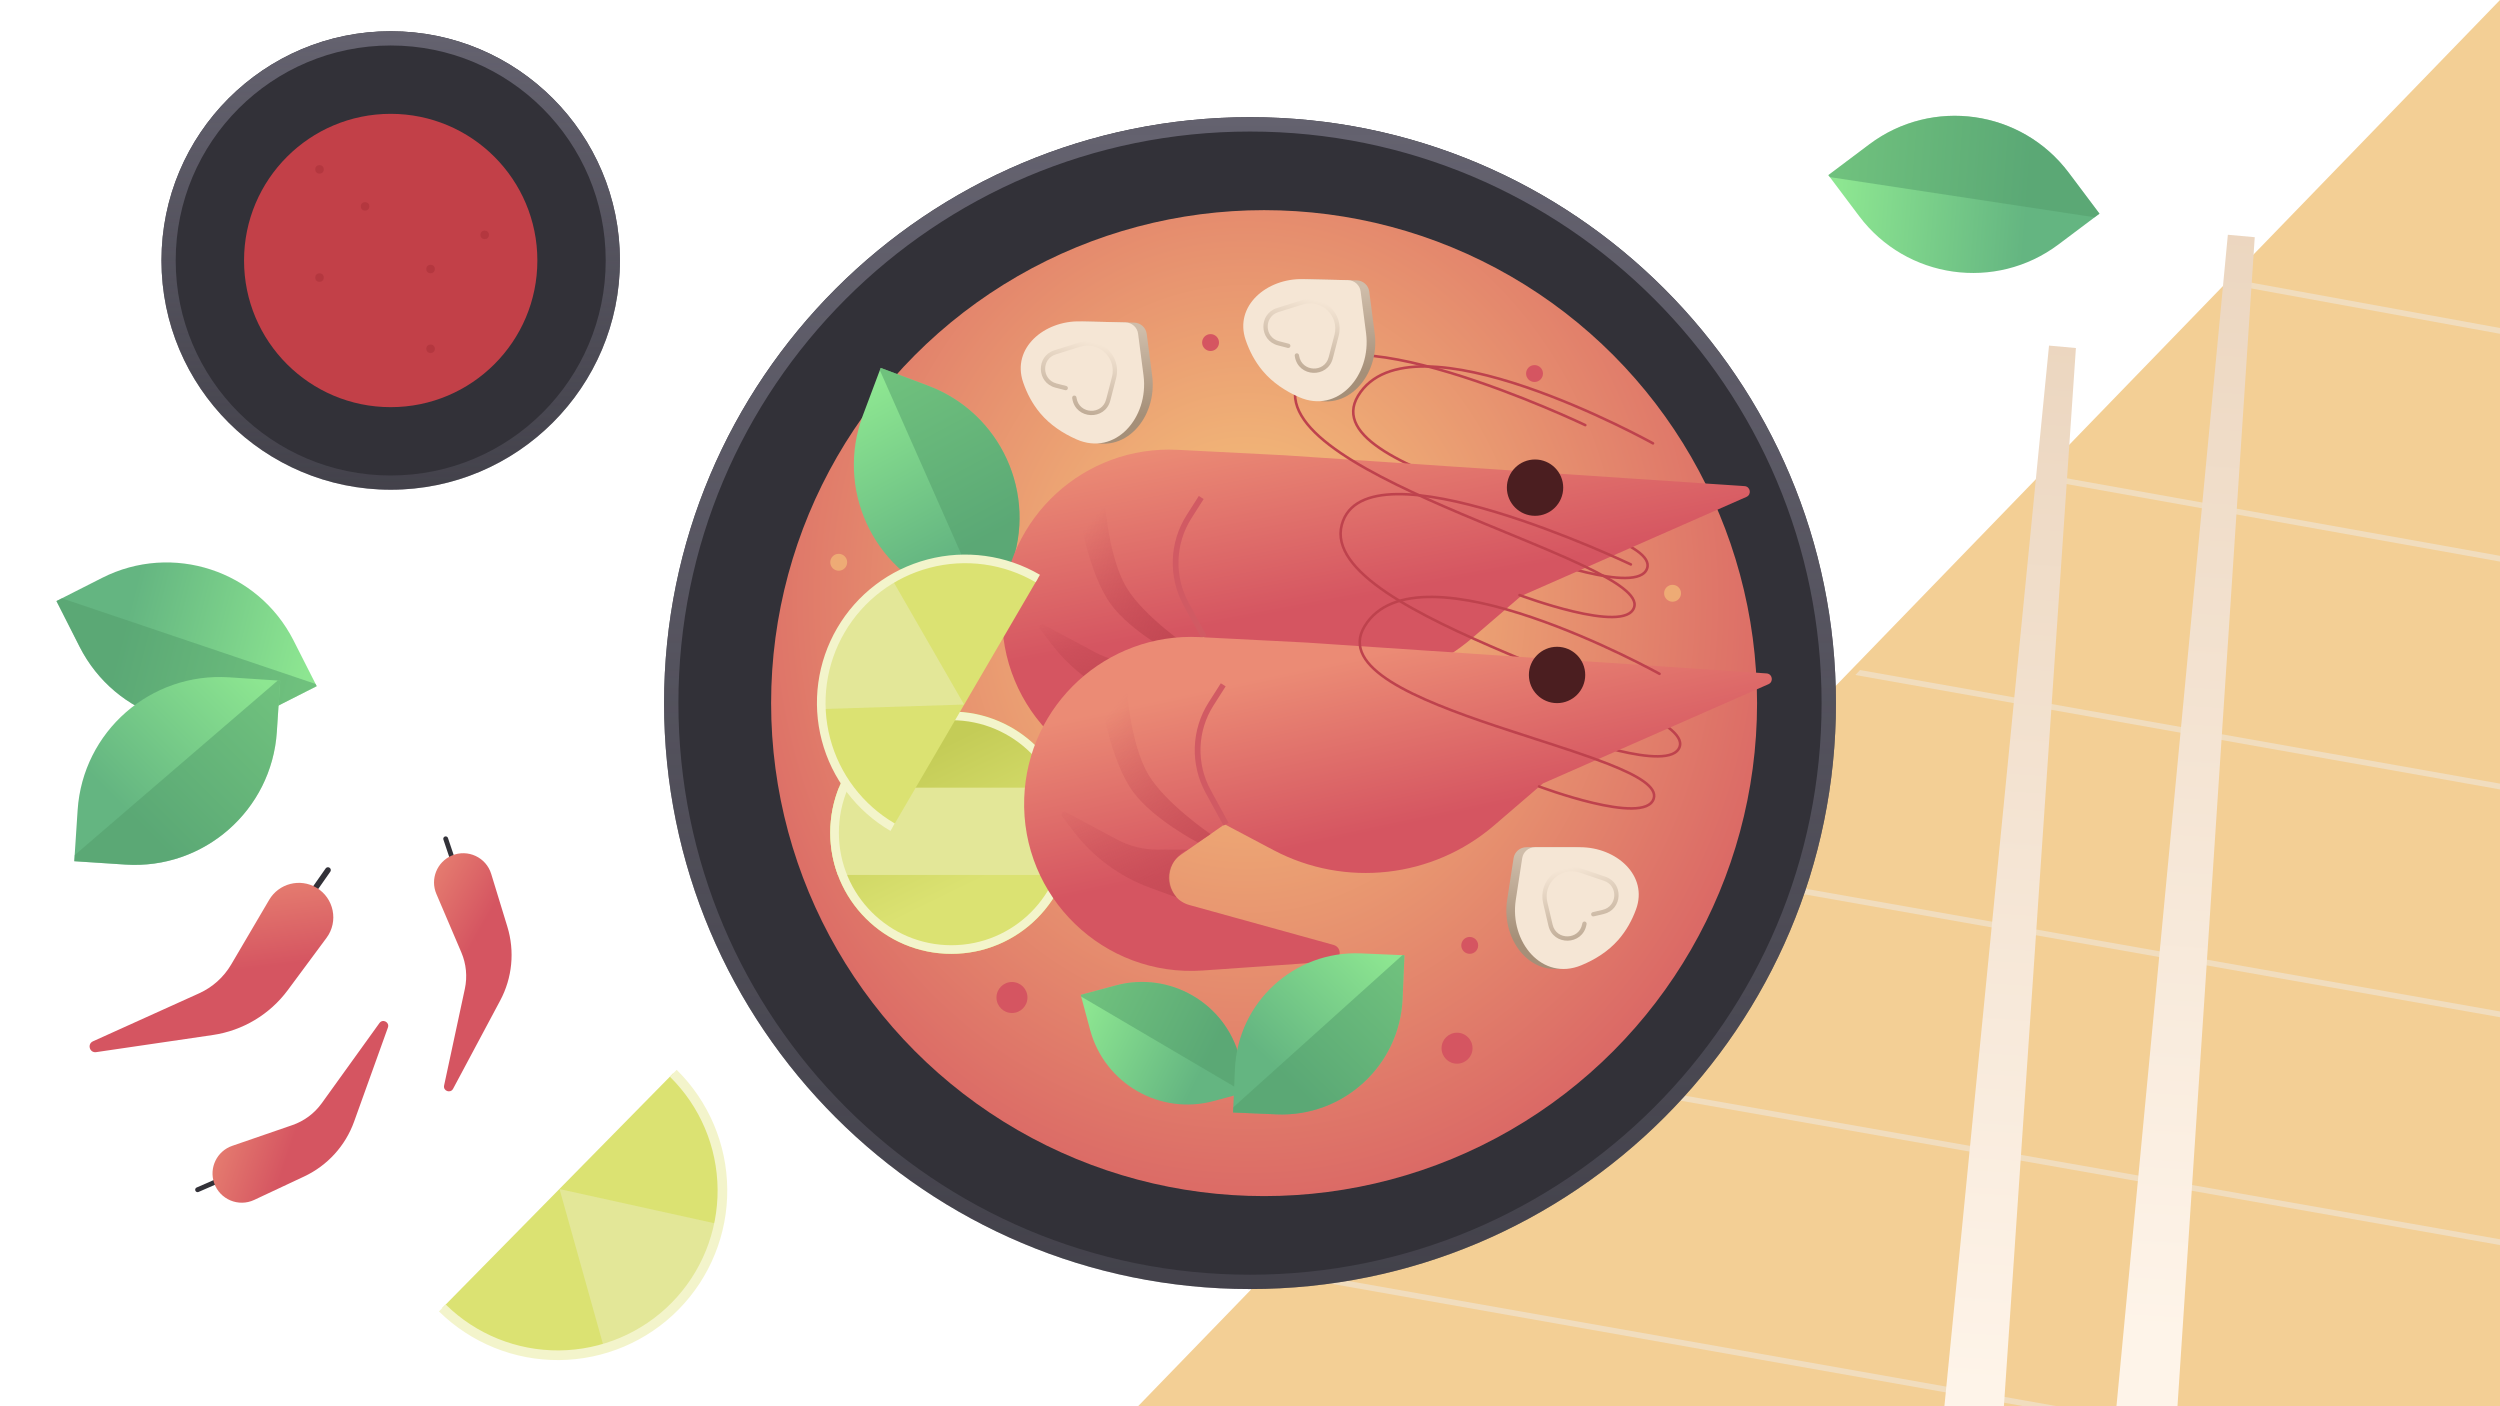 <svg width="1920" height="1080" viewBox="0 0 1920 1080" fill="none" xmlns="http://www.w3.org/2000/svg">
<g clip-path="url(#clip0_51:2)">
<path d="M874 1080L1920 -0L1920.42 511.422L1920 1080L874 1080Z" fill="#F3CF95"/>
<path fill-rule="evenodd" clip-rule="evenodd" d="M1634.38 1089.6L1608.7 1089.58L991.793 980.516C990.603 980.308 989.806 979.176 990.013 977.986C990.022 977.933 990.033 977.881 990.046 977.829L991.521 976.271C991.841 976.172 992.19 976.145 992.543 976.206L1634.38 1089.6ZM1920.42 951.842V956.282L1140.51 818.866L1144.12 815.054L1920.42 951.842ZM1920.42 776.877V781.317L1282.71 668.638L1286.31 664.826L1920.42 776.877ZM1920.42 601.912V606.352L1424.9 518.41L1428.51 514.598L1920.42 601.912ZM1920.42 426.947V431.387L1567.1 368.182L1570.71 364.37L1920.42 426.947ZM1920.42 251.982V256.422L1709.29 217.954L1712.9 214.142L1920.42 251.982Z" fill="#F1DDBE"/>
<path d="M1573.65 265.417L1594.3 267.285L1538.91 1081.24L1493.13 1081.69L1573.65 265.417Z" fill="url(#paint0_linear_51:2)"/>
<path d="M1710.99 180.3L1731.64 182.168L1672.19 1081.69L1625.28 1081.69L1710.99 180.3Z" fill="url(#paint1_linear_51:2)"/>
<path d="M1410 540C1410 788.528 1208.53 990 960 990C711.471 990 510 788.528 510 540C510 291.472 711.471 90 960 90C1208.53 90 1410 291.472 1410 540Z" fill="#323138"/>
<path fill-rule="evenodd" clip-rule="evenodd" d="M960 978.979C1202.44 978.979 1398.98 782.441 1398.98 540C1398.98 297.559 1202.44 101.021 960 101.021C717.558 101.021 521.021 297.559 521.021 540C521.021 782.441 717.558 978.979 960 978.979ZM960 990C1208.53 990 1410 788.528 1410 540C1410 291.472 1208.53 90 960 90C711.471 90 510 291.472 510 540C510 788.528 711.471 990 960 990Z" fill="url(#paint2_linear_51:2)"/>
<circle cx="970.817" cy="540" r="378.606" fill="url(#paint3_radial_51:2)"/>
<circle r="11.899" transform="matrix(1 0 0 -1 777.188 766.082)" fill="#D55561"/>
<circle r="11.899" transform="matrix(1 0 0 -1 1119.01 805.024)" fill="#D55561"/>
<circle r="6.49" transform="matrix(1 0 0 -1 1128.75 726.058)" fill="#D55561"/>
<circle r="6.49" transform="matrix(1 0 0 -1 1178.51 286.875)" fill="#D55561"/>
<circle r="6.49" transform="matrix(1 0 0 -1 1284.52 455.625)" fill="#EEAB75"/>
<circle r="6.49" transform="matrix(1 0 0 -1 644.134 431.827)" fill="#EEAB75"/>
<circle r="6.49" transform="matrix(1 0 0 -1 929.711 263.077)" fill="#D55561"/>
<path d="M676.375 282.548L712.833 296.237C768.763 317.237 797.079 379.6 776.079 435.53L762.39 471.988L725.933 458.299C670.003 437.299 641.687 374.935 662.687 319.005L676.375 282.548Z" fill="url(#paint4_linear_51:2)"/>
<path opacity="0.5" fill-rule="evenodd" clip-rule="evenodd" d="M758.053 470.359L675.713 284.311L676.375 282.548L712.832 296.237C768.762 317.237 797.078 379.6 776.078 435.53L762.39 471.987L758.053 470.359Z" fill="#529D6A"/>
<path d="M829.978 764.058L856.893 756.806C898.184 745.681 940.676 770.135 951.801 811.426L959.053 838.342L932.138 845.593C890.846 856.719 848.355 832.264 837.229 790.973L829.978 764.058Z" fill="url(#paint5_linear_51:2)"/>
<path opacity="0.5" fill-rule="evenodd" clip-rule="evenodd" d="M955.852 839.204L830.329 765.36L829.978 764.058L856.893 756.806C898.184 745.681 940.676 770.135 951.801 811.426L959.053 838.341L955.852 839.204Z" fill="#529D6A"/>
<circle cx="730.673" cy="639.519" r="93.029" fill="url(#paint6_linear_51:2)"/>
<path fill-rule="evenodd" clip-rule="evenodd" d="M817.886 671.971C821.647 661.867 823.703 650.933 823.703 639.519C823.703 627.285 821.341 615.603 817.049 604.904H644.298C640.006 615.603 637.645 627.285 637.645 639.519C637.645 650.933 639.701 661.867 643.462 671.971H817.886Z" fill="#E3E798"/>
<path fill-rule="evenodd" clip-rule="evenodd" d="M730.673 725.935C778.4 725.935 817.089 687.245 817.089 639.519C817.089 591.793 778.4 553.103 730.673 553.103C682.947 553.103 644.257 591.793 644.257 639.519C644.257 687.245 682.947 725.935 730.673 725.935ZM730.673 732.548C782.052 732.548 823.702 690.898 823.702 639.519C823.702 588.141 782.052 546.49 730.673 546.49C679.295 546.49 637.645 588.141 637.645 639.519C637.645 690.898 679.295 732.548 730.673 732.548Z" fill="#F3F4CB"/>
<path fill-rule="evenodd" clip-rule="evenodd" d="M1095.46 282.437C1072.47 282.158 1053.71 288.219 1043.86 304.517C1039.23 312.174 1039.29 319.275 1042.87 326.022C1046.49 332.854 1053.76 339.389 1063.68 345.66C1083.5 358.193 1113.46 369.377 1144.37 379.728C1154.31 383.056 1164.35 386.297 1174.16 389.469C1194.82 396.143 1214.52 402.505 1230.31 408.703C1241.95 413.273 1251.56 417.787 1257.89 422.319C1261.06 424.584 1263.48 426.902 1264.91 429.295C1266.36 431.721 1266.8 434.251 1265.95 436.816C1264.96 439.793 1262.66 441.795 1259.59 443.047C1256.54 444.29 1252.66 444.827 1248.31 444.875C1239.61 444.97 1228.73 443.103 1218.14 440.598C1207.54 438.089 1197.17 434.924 1189.45 432.387C1185.59 431.119 1182.39 430.007 1180.16 429.211C1179.04 428.814 1178.16 428.495 1177.57 428.276C1177.27 428.166 1177.04 428.081 1176.88 428.024L1176.71 427.958L1176.65 427.936C1176.65 427.936 1176.65 427.936 1177 427C1177.35 426.064 1177.35 426.064 1177.35 426.064L1177.36 426.065L1177.41 426.085L1177.58 426.149C1177.73 426.206 1177.96 426.29 1178.26 426.398C1178.85 426.616 1179.72 426.932 1180.83 427.327C1183.05 428.118 1186.23 429.225 1190.08 430.487C1197.77 433.014 1208.08 436.161 1218.61 438.652C1229.15 441.146 1239.83 442.967 1248.29 442.875C1252.52 442.829 1256.11 442.303 1258.83 441.195C1261.53 440.095 1263.29 438.457 1264.05 436.184C1264.69 434.272 1264.4 432.346 1263.19 430.322C1261.96 428.265 1259.79 426.137 1256.73 423.946C1250.61 419.566 1241.19 415.125 1229.58 410.564C1213.85 404.39 1194.25 398.06 1173.63 391.398C1163.8 388.222 1153.73 384.971 1143.74 381.624C1112.85 371.28 1082.67 360.03 1062.61 347.351C1052.59 341.016 1044.97 334.252 1041.1 326.958C1037.19 319.58 1037.16 311.731 1042.14 303.483C1052.54 286.281 1072.22 280.155 1095.49 280.438C1118.78 280.721 1145.94 287.416 1171.76 296.178C1197.59 304.945 1222.15 315.807 1240.24 324.473C1249.28 328.807 1256.72 332.594 1261.89 335.297C1264.48 336.649 1266.5 337.731 1267.88 338.474C1268.56 338.846 1269.09 339.134 1269.45 339.328C1269.62 339.426 1269.76 339.5 1269.85 339.55L1269.95 339.607L1269.98 339.625C1269.99 339.626 1269.99 339.626 1269.5 340.5C1269.01 341.374 1269.01 341.373 1269.01 341.373L1268.98 341.356L1268.88 341.3C1268.79 341.251 1268.66 341.178 1268.48 341.082C1268.13 340.889 1267.61 340.604 1266.93 340.234C1265.56 339.494 1263.54 338.417 1260.97 337.07C1255.81 334.375 1248.4 330.599 1239.37 326.277C1221.32 317.631 1196.85 306.805 1171.12 298.072C1145.37 289.334 1118.44 282.717 1095.46 282.437ZM1270.37 340.986C1270.11 341.469 1269.5 341.642 1269.01 341.374L1269.5 340.5L1269.99 339.626C1270.47 339.895 1270.64 340.504 1270.37 340.986ZM1176.06 426.647C1176.26 426.131 1176.84 425.87 1177.35 426.064L1177 427L1176.65 427.936C1176.13 427.741 1175.87 427.164 1176.06 426.647Z" fill="#BE424D"/>
<path d="M1339.81 373.34L986.366 349.64L904.411 345.458C832.902 341.81 772.254 397.416 769.699 468.973C766.98 545.096 830.815 606.799 906.802 601.498L1005.95 594.581C1013.23 594.073 1014.26 583.798 1007.23 581.851L896.592 551.223C878.94 546.336 874.967 523.096 889.993 512.624L923.626 489.183L961.073 509.008C1016.13 538.157 1083.43 530.614 1130.66 489.997L1168.1 457.813L1341.27 381.618C1345.41 379.796 1344.33 373.643 1339.81 373.34Z" fill="url(#paint7_linear_51:2)"/>
<path d="M847.905 378.846L828.434 392.909C828.434 392.909 835.849 440.628 853.313 464.303C868.968 485.525 903.073 503.245 903.073 503.245L912.809 496.755C912.809 496.755 878.421 473.364 865.212 451.322C850.255 426.361 847.905 378.846 847.905 378.846Z" fill="url(#paint8_linear_51:2)"/>
<path d="M895.029 508.864L895.501 508.654H871.734C861.061 508.654 850.552 506.022 841.139 500.991L801.484 479.796C799.435 478.701 797.336 481.165 798.742 483.014L807.566 494.611C822.604 514.375 842.996 529.41 866.322 537.933L886.847 545.433C876.615 533.585 880.724 515.222 895.029 508.864Z" fill="url(#paint9_linear_51:2)"/>
<path fill-rule="evenodd" clip-rule="evenodd" d="M911.342 395.588L920.684 380.908L924.403 383.275L915.062 397.955C902.569 417.586 901.731 442.456 912.873 462.884L926.642 488.127L922.772 490.238L909.003 464.995C897.092 443.158 897.988 416.573 911.342 395.588Z" fill="#D15A63"/>
<circle cx="1178.91" cy="374.519" r="21.635" fill="#4B1E20"/>
<path fill-rule="evenodd" clip-rule="evenodd" d="M1010.66 278.964C1003.59 282.593 998.636 288.181 996.466 296.26C994.154 304.865 996.454 313.397 1002.42 321.895C1008.4 330.412 1018.01 338.818 1030.15 347.065C1054.42 363.555 1088.49 379.233 1122.88 393.821C1134.3 398.664 1145.75 403.387 1156.89 407.979C1179.25 417.199 1200.32 425.888 1217.21 433.943C1229.86 439.975 1240.24 445.689 1247.1 451.047C1250.53 453.725 1253.14 456.36 1254.7 458.957C1256.27 461.574 1256.81 464.224 1255.95 466.816C1254.96 469.793 1252.66 471.795 1249.59 473.047C1246.54 474.29 1242.66 474.827 1238.31 474.875C1229.61 474.97 1218.73 473.103 1208.14 470.598C1197.54 468.089 1187.17 464.924 1179.45 462.387C1175.59 461.119 1172.39 460.007 1170.16 459.212C1169.04 458.814 1168.16 458.495 1167.57 458.276C1167.27 458.167 1167.04 458.082 1166.88 458.024L1166.71 457.959L1166.65 457.936C1166.65 457.936 1166.65 457.936 1167 457C1167.35 456.064 1167.35 456.064 1167.35 456.064L1167.36 456.065L1167.41 456.085L1167.58 456.149C1167.68 456.187 1167.81 456.236 1167.98 456.297C1168.06 456.328 1168.16 456.362 1168.26 456.398C1168.85 456.616 1169.72 456.932 1170.83 457.327C1173.05 458.118 1176.23 459.225 1180.08 460.487C1187.77 463.014 1198.08 466.161 1208.61 468.652C1219.15 471.147 1229.83 472.967 1238.29 472.875C1242.52 472.829 1246.11 472.303 1248.83 471.195C1251.53 470.096 1253.29 468.457 1254.05 466.184C1254.68 464.299 1254.35 462.261 1252.98 459.987C1251.61 457.692 1249.21 455.234 1245.87 452.624C1239.19 447.407 1228.97 441.77 1216.35 435.748C1199.5 427.716 1178.52 419.064 1156.2 409.857C1145.05 405.261 1133.57 400.526 1122.1 395.662C1087.72 381.076 1053.47 365.332 1029.03 348.719C1016.81 340.414 1006.96 331.848 1000.78 323.044C994.59 314.221 992.024 305.084 994.534 295.741C996.864 287.069 1002.22 281.048 1009.75 277.185C1017.24 273.34 1026.86 271.642 1037.77 271.5C1059.58 271.217 1086.89 277.16 1113.54 285.167C1140.21 293.181 1166.31 303.289 1185.73 311.39C1195.44 315.441 1203.49 318.992 1209.11 321.53C1211.92 322.799 1214.12 323.816 1215.63 324.515C1216.38 324.864 1216.95 325.135 1217.34 325.318C1217.54 325.41 1217.68 325.479 1217.78 325.526L1217.93 325.597C1217.93 325.597 1217.93 325.598 1217.5 326.5C1217.07 327.402 1217.07 327.402 1217.07 327.401L1216.92 327.333C1216.87 327.306 1216.79 327.272 1216.71 327.23C1216.64 327.2 1216.57 327.165 1216.49 327.127C1216.1 326.945 1215.53 326.676 1214.78 326.328C1213.29 325.632 1211.09 324.619 1208.29 323.353C1202.68 320.821 1194.65 317.278 1184.96 313.235C1165.57 305.149 1139.54 295.069 1112.96 287.083C1086.36 279.09 1059.29 273.221 1037.79 273.5C1027.05 273.64 1017.77 275.316 1010.66 278.964ZM1218.4 326.931C1218.16 327.43 1217.57 327.64 1217.07 327.402L1217.5 326.5L1217.93 325.598C1218.43 325.836 1218.64 326.433 1218.4 326.931ZM1166.06 456.648C1166.26 456.131 1166.84 455.87 1167.35 456.064L1167 457L1166.65 457.936C1166.13 457.741 1165.87 457.164 1166.06 456.648Z" fill="#BE424D"/>
<path fill-rule="evenodd" clip-rule="evenodd" d="M1045.66 385.964C1038.59 389.593 1033.64 395.181 1031.47 403.26C1029.15 411.865 1031.45 420.397 1037.42 428.895C1043.4 437.412 1053.01 445.818 1065.15 454.065C1089.42 470.555 1123.49 486.233 1157.88 500.821C1169.3 505.664 1180.75 510.387 1191.89 514.979C1214.25 524.199 1235.32 532.888 1252.21 540.943C1264.86 546.975 1275.24 552.689 1282.1 558.047C1285.53 560.725 1288.14 563.36 1289.7 565.957C1291.27 568.574 1291.81 571.224 1290.95 573.816C1289.96 576.793 1287.66 578.795 1284.59 580.047C1281.54 581.29 1277.66 581.827 1273.31 581.875C1264.61 581.97 1253.73 580.103 1243.14 577.598C1232.54 575.089 1222.17 571.924 1214.45 569.387C1210.59 568.119 1207.39 567.007 1205.16 566.212C1204.04 565.814 1203.16 565.495 1202.57 565.276C1202.27 565.167 1202.04 565.082 1201.88 565.024L1201.71 564.959L1201.65 564.936C1201.65 564.936 1201.65 564.936 1202 564C1202.35 563.064 1202.35 563.064 1202.35 563.064L1202.36 563.065L1202.41 563.085L1202.58 563.149C1202.68 563.187 1202.81 563.236 1202.98 563.297C1203.06 563.328 1203.16 563.362 1203.26 563.398C1203.85 563.616 1204.72 563.932 1205.83 564.327C1208.05 565.118 1211.23 566.225 1215.08 567.487C1222.77 570.014 1233.08 573.161 1243.61 575.652C1254.15 578.147 1264.83 579.967 1273.29 579.875C1277.52 579.829 1281.11 579.303 1283.83 578.195C1286.53 577.096 1288.29 575.457 1289.05 573.184C1289.68 571.299 1289.35 569.261 1287.98 566.987C1286.61 564.692 1284.21 562.234 1280.87 559.624C1274.19 554.407 1263.97 548.77 1251.35 542.748C1234.5 534.716 1213.52 526.064 1191.2 516.857C1180.05 512.261 1168.57 507.526 1157.1 502.662C1122.72 488.076 1088.47 472.332 1064.03 455.719C1051.81 447.414 1041.96 438.848 1035.78 430.044C1029.59 421.221 1027.02 412.084 1029.53 402.741C1031.86 394.069 1037.22 388.048 1044.75 384.185C1052.24 380.34 1061.86 378.642 1072.77 378.5C1094.58 378.217 1121.89 384.16 1148.54 392.167C1175.21 400.181 1201.31 410.289 1220.73 418.39C1230.44 422.441 1238.49 425.992 1244.11 428.53C1246.92 429.799 1249.12 430.816 1250.63 431.515C1251.38 431.864 1251.95 432.135 1252.34 432.318C1252.54 432.41 1252.68 432.479 1252.78 432.526L1252.93 432.597C1252.93 432.597 1252.93 432.598 1252.5 433.5C1252.07 434.402 1252.07 434.402 1252.07 434.401L1251.92 434.333C1251.87 434.306 1251.79 434.272 1251.71 434.23C1251.64 434.2 1251.57 434.165 1251.49 434.127C1251.1 433.945 1250.53 433.676 1249.78 433.328C1248.29 432.632 1246.09 431.619 1243.29 430.353C1237.68 427.821 1229.65 424.278 1219.96 420.235C1200.57 412.149 1174.54 402.069 1147.96 394.083C1121.36 386.09 1094.29 380.221 1072.79 380.5C1062.05 380.64 1052.77 382.316 1045.66 385.964ZM1253.4 433.931C1253.16 434.43 1252.57 434.64 1252.07 434.402L1252.5 433.5L1252.93 432.598C1253.43 432.836 1253.64 433.433 1253.4 433.931ZM1201.06 563.648C1201.26 563.131 1201.84 562.87 1202.35 563.064L1202 564L1201.65 564.936C1201.13 564.741 1200.87 564.164 1201.06 563.648Z" fill="#BE424D"/>
<path d="M1356.72 517.186L1003.27 493.486L921.316 489.304C849.807 485.656 789.159 541.262 786.604 612.819C783.885 688.942 847.72 750.646 923.708 745.344L1022.85 738.427C1030.13 737.919 1031.16 727.644 1024.13 725.697L913.497 695.069C895.845 690.182 891.873 666.942 906.898 656.47L940.531 633.029L977.978 652.854C1033.04 682.003 1100.33 674.46 1147.57 633.843L1185 601.659L1358.17 525.464C1362.31 523.642 1361.23 517.489 1356.72 517.186Z" fill="url(#paint10_linear_51:2)"/>
<path fill-rule="evenodd" clip-rule="evenodd" d="M1100.46 459.437C1077.47 459.158 1058.71 465.219 1048.86 481.517C1044.23 489.174 1044.29 496.275 1047.87 503.022C1051.49 509.854 1058.76 516.389 1068.68 522.66C1088.5 535.193 1118.46 546.377 1149.37 556.728C1159.31 560.056 1169.35 563.297 1179.16 566.469C1199.82 573.143 1219.52 579.505 1235.31 585.703C1246.95 590.273 1256.56 594.787 1262.89 599.319C1266.06 601.584 1268.48 603.902 1269.91 606.295C1271.36 608.721 1271.8 611.251 1270.95 613.816C1269.96 616.793 1267.66 618.795 1264.59 620.047C1261.54 621.29 1257.66 621.827 1253.31 621.875C1244.61 621.97 1233.73 620.103 1223.14 617.598C1212.54 615.089 1202.17 611.924 1194.45 609.387C1190.59 608.119 1187.39 607.007 1185.16 606.211C1184.04 605.814 1183.16 605.495 1182.57 605.276C1182.27 605.166 1182.04 605.081 1181.88 605.024L1181.71 604.958L1181.65 604.936C1181.65 604.936 1181.65 604.936 1182 604C1182.35 603.064 1182.35 603.064 1182.35 603.064L1182.36 603.065L1182.41 603.085L1182.58 603.149C1182.73 603.206 1182.96 603.29 1183.26 603.398C1183.85 603.616 1184.72 603.932 1185.83 604.327C1188.05 605.118 1191.23 606.225 1195.08 607.487C1202.77 610.014 1213.08 613.161 1223.61 615.652C1234.15 618.146 1244.83 619.967 1253.29 619.875C1257.52 619.829 1261.11 619.303 1263.83 618.195C1266.53 617.095 1268.29 615.457 1269.05 613.184C1269.69 611.272 1269.4 609.346 1268.19 607.322C1266.96 605.265 1264.79 603.137 1261.73 600.946C1255.61 596.566 1246.19 592.125 1234.58 587.564C1218.85 581.39 1199.25 575.06 1178.63 568.398C1168.8 565.222 1158.73 561.971 1148.74 558.624C1117.85 548.28 1087.67 537.03 1067.61 524.351C1057.59 518.016 1049.97 511.252 1046.1 503.958C1042.19 496.58 1042.16 488.731 1047.14 480.483C1057.54 463.281 1077.22 457.155 1100.49 457.438C1123.78 457.721 1150.94 464.416 1176.76 473.178C1202.59 481.945 1227.15 492.807 1245.24 501.473C1254.28 505.807 1261.72 509.594 1266.89 512.297C1269.48 513.649 1271.5 514.731 1272.88 515.474C1273.56 515.846 1274.09 516.134 1274.45 516.328C1274.62 516.426 1274.76 516.5 1274.85 516.55L1274.95 516.607L1274.98 516.625C1274.99 516.626 1274.99 516.626 1274.5 517.5C1274.01 518.374 1274.01 518.373 1274.01 518.373L1273.98 518.356L1273.88 518.3C1273.79 518.251 1273.66 518.178 1273.48 518.082C1273.13 517.889 1272.61 517.604 1271.93 517.234C1270.56 516.494 1268.54 515.417 1265.97 514.07C1260.81 511.375 1253.4 507.599 1244.37 503.277C1226.32 494.631 1201.85 483.805 1176.12 475.072C1150.37 466.334 1123.44 459.717 1100.46 459.437ZM1275.37 517.986C1275.11 518.469 1274.5 518.642 1274.01 518.374L1274.5 517.5L1274.99 516.626C1275.47 516.895 1275.64 517.504 1275.37 517.986ZM1181.06 603.647C1181.26 603.131 1181.84 602.87 1182.35 603.064L1182 604L1181.65 604.936C1181.13 604.741 1180.87 604.164 1181.06 603.647Z" fill="#BE424D"/>
<path d="M864.808 522.692L845.336 536.755C845.336 536.755 852.752 584.474 870.216 608.149C885.871 629.371 919.976 647.091 919.976 647.091L929.711 640.601C929.711 640.601 895.324 617.21 882.115 595.168C867.157 570.207 864.808 522.692 864.808 522.692Z" fill="url(#paint11_linear_51:2)"/>
<path d="M911.931 652.71L912.403 652.5H888.635C877.962 652.5 867.454 649.868 858.041 644.837L818.386 623.642C816.337 622.547 814.237 625.011 815.644 626.86L824.468 638.457C839.506 658.221 859.897 673.256 883.224 681.779L903.749 689.279C893.517 677.431 897.625 659.068 911.931 652.71Z" fill="url(#paint12_linear_51:2)"/>
<path fill-rule="evenodd" clip-rule="evenodd" d="M928.245 539.434L937.587 524.754L941.306 527.121L931.964 541.801C919.472 561.432 918.633 586.302 929.776 606.73L943.545 631.973L939.675 634.084L925.906 608.841C913.995 587.004 914.891 560.419 928.245 539.434Z" fill="#D15A63"/>
<circle cx="1195.82" cy="518.365" r="21.635" fill="#4B1E20"/>
<path d="M797.021 444.296C771.694 429.513 741.532 425.397 713.17 432.853C684.808 440.309 660.57 458.726 645.787 484.054C631.004 509.381 626.888 539.543 634.344 567.905C641.8 596.267 660.217 620.505 685.544 635.288L741.283 539.792L797.021 444.296Z" fill="#DBE272"/>
<path fill-rule="evenodd" clip-rule="evenodd" d="M630.814 544.561L740.411 541.082L684.923 444.662C668.882 454.167 655.355 467.663 645.788 484.054C635.015 502.511 629.907 523.536 630.814 544.561Z" fill="#E3E798"/>
<path fill-rule="evenodd" clip-rule="evenodd" d="M631.146 568.745C623.468 539.535 627.707 508.471 642.932 482.387C658.157 456.302 683.12 437.334 712.33 429.655C741.54 421.977 772.604 426.216 798.689 441.441L795.355 447.152C770.785 432.811 741.525 428.818 714.011 436.051C686.497 443.284 662.984 461.151 648.643 485.72C634.302 510.29 630.309 539.55 637.542 567.064C644.775 594.578 662.642 618.092 687.211 632.432L683.878 638.144C657.793 622.919 638.825 597.956 631.146 568.745Z" fill="#F3F4CB"/>
<path d="M1078.63 733.64L1077.18 767.043C1074.97 818.287 1031.64 858.035 980.394 855.823L946.991 854.381L948.433 820.978C950.645 769.735 993.979 729.987 1045.22 732.199L1078.63 733.64Z" fill="url(#paint13_linear_51:2)"/>
<path opacity="0.5" fill-rule="evenodd" clip-rule="evenodd" d="M947.163 850.408L1077.01 733.571L1078.63 733.641L1077.18 767.043C1074.97 818.287 1031.64 858.035 980.394 855.823L946.991 854.381L947.163 850.408Z" fill="#529D6A"/>
<path d="M1162.42 659.104C1163.17 654.252 1167.34 650.67 1172.25 650.67H1206.98C1234.72 650.67 1259.38 672.376 1249.84 698.416C1246.85 706.575 1242.47 714.738 1236.11 721.956C1228.33 730.78 1218.33 736.973 1207.87 741.313C1177.74 753.821 1152.54 723.323 1157.5 691.076L1162.42 659.104Z" fill="url(#paint14_linear_51:2)"/>
<path d="M1169.05 659.104C1169.8 654.252 1173.97 650.67 1178.88 650.67H1213.61C1241.35 650.67 1266.01 672.376 1256.47 698.416C1253.48 706.575 1249.1 714.738 1242.74 721.956C1234.96 730.78 1224.96 736.973 1214.5 741.313C1184.37 753.821 1159.17 723.323 1164.13 691.076L1169.05 659.104Z" fill="#F5E6D5"/>
<path fill-rule="evenodd" clip-rule="evenodd" d="M1192.43 710.184C1195.29 722.385 1212.79 722.005 1215.12 709.691L1215.24 709.07C1215.41 708.17 1216.28 707.579 1217.18 707.75C1218.08 707.92 1218.67 708.788 1218.5 709.687L1218.38 710.308C1215.38 726.141 1192.88 726.63 1189.2 710.942L1185.14 693.675C1181.07 676.351 1197.64 661.312 1214.49 667.041L1232.98 673.328C1247.17 678.154 1246.18 698.549 1231.59 701.979L1224.02 703.759C1223.12 703.968 1222.23 703.415 1222.02 702.524C1221.81 701.633 1222.37 700.74 1223.26 700.531L1230.83 698.751C1242.18 696.083 1242.95 680.221 1231.91 676.467L1213.42 670.18C1199.04 665.289 1184.89 678.128 1188.37 692.916L1192.43 710.184Z" fill="url(#paint15_linear_51:2)"/>
<path d="M1051.6 223.984C1050.97 219.116 1046.87 215.437 1041.97 215.323L1007.24 214.516C979.517 213.871 954.36 234.998 963.293 261.254C966.091 269.48 970.277 277.742 976.469 285.106C984.039 294.109 993.896 300.533 1004.25 305.114C1034.08 318.319 1059.98 288.415 1055.77 256.061L1051.6 223.984Z" fill="url(#paint16_linear_51:2)"/>
<path d="M1044.97 223.83C1044.33 218.961 1040.24 215.283 1035.34 215.169L1000.61 214.362C972.887 213.717 947.729 234.844 956.662 261.1C959.461 269.326 963.646 277.588 969.838 284.952C977.408 293.955 987.265 300.379 997.617 304.96C1027.45 318.165 1053.35 288.261 1049.14 255.907L1044.97 223.83Z" fill="#F5E6D5"/>
<path fill-rule="evenodd" clip-rule="evenodd" d="M1020.41 274.352C1017.26 286.484 999.781 285.697 997.732 273.332L997.629 272.708C997.479 271.805 996.626 271.194 995.723 271.344C994.819 271.493 994.208 272.347 994.358 273.25L994.461 273.874C997.095 289.772 1019.57 290.784 1023.62 275.186L1028.08 258.017C1032.55 240.793 1016.33 225.372 999.358 230.708L980.727 236.564C966.426 241.059 966.941 261.471 981.45 265.239L988.981 267.195C989.867 267.425 990.772 266.893 991.003 266.007C991.233 265.121 990.701 264.216 989.815 263.986L982.284 262.03C970.999 259.1 970.598 243.223 981.721 239.727L1000.35 233.871C1014.84 229.316 1028.69 242.48 1024.87 257.184L1020.41 274.352Z" fill="url(#paint17_linear_51:2)"/>
<path d="M880.685 256.436C880.051 251.567 875.96 247.889 871.052 247.775L836.329 246.968C808.603 246.323 783.446 267.45 792.379 293.706C795.177 301.932 799.363 310.194 805.555 317.558C813.125 326.561 822.982 332.985 833.333 337.566C863.168 350.771 889.069 320.867 884.859 288.513L880.685 256.436Z" fill="url(#paint18_linear_51:2)"/>
<path d="M874.054 256.282C873.421 251.413 869.33 247.735 864.422 247.621L829.699 246.814C801.973 246.169 776.815 267.296 785.748 293.552C788.547 301.778 792.732 310.04 798.924 317.404C806.494 326.407 816.351 332.83 826.703 337.412C856.538 350.617 882.439 320.713 878.229 288.359L874.054 256.282Z" fill="#F5E6D5"/>
<path fill-rule="evenodd" clip-rule="evenodd" d="M849.499 306.804C846.348 318.936 828.866 318.149 826.818 305.784L826.714 305.16C826.565 304.257 825.711 303.646 824.808 303.796C823.905 303.945 823.294 304.799 823.443 305.702L823.547 306.326C826.18 322.224 848.657 323.235 852.708 307.638L857.166 290.469C861.639 273.245 845.42 257.824 828.443 263.16L809.812 269.016C795.512 273.511 796.027 293.923 810.536 297.691L818.067 299.647C818.953 299.877 819.858 299.345 820.088 298.459C820.318 297.573 819.786 296.668 818.9 296.438L811.369 294.482C800.084 291.551 799.684 275.675 810.806 272.179L829.437 266.323C843.93 261.768 857.775 274.932 853.957 289.636L849.499 306.804Z" fill="url(#paint19_linear_51:2)"/>
<path d="M339.716 1004.52C363.62 1028.04 395.888 1041.1 429.421 1040.83C462.954 1040.55 495.005 1026.97 518.523 1003.07C542.04 979.161 555.099 946.893 554.825 913.36C554.552 879.827 540.969 847.776 517.064 824.258L428.39 914.391L339.716 1004.52Z" fill="#DBE272"/>
<path fill-rule="evenodd" clip-rule="evenodd" d="M552.161 940.228L429.719 913.21L464.052 1035.7C484.508 1029.68 503.301 1018.54 518.521 1003.07C535.66 985.647 547.243 963.784 552.161 940.228Z" fill="#E3E798"/>
<path d="M339.716 1004.52C363.62 1028.04 395.888 1041.1 429.421 1040.83C462.954 1040.55 495.005 1026.97 518.523 1003.07C542.04 979.161 555.099 946.893 554.825 913.36C554.552 879.827 540.969 847.776 517.064 824.258" stroke="#F3F4CB" stroke-width="7.422"/>
<path d="M1404.17 134.494L1435.65 110.85C1483.94 74.579 1552.49 84.32 1588.76 132.609L1612.4 164.086L1580.93 187.729C1532.64 224.001 1464.09 214.259 1427.82 165.97L1404.17 134.494Z" fill="url(#paint20_linear_51:2)"/>
<path opacity="0.5" fill-rule="evenodd" clip-rule="evenodd" d="M1608.66 166.898L1405.32 136.016L1404.17 134.494L1435.65 110.851C1483.94 74.579 1552.49 84.32 1588.76 132.609L1612.4 164.086L1608.66 166.898Z" fill="#529D6A"/>
<path d="M243.242 526.977L208.132 544.782C154.268 572.098 88.459 550.576 61.144 496.712L43.338 461.602L78.449 443.797C132.312 416.481 198.121 438.003 225.437 491.866L243.242 526.977Z" fill="url(#paint21_linear_51:2)"/>
<path opacity="0.5" fill-rule="evenodd" clip-rule="evenodd" d="M47.515 459.484L242.381 525.279L243.242 526.977L208.132 544.782C154.268 572.098 88.459 550.576 61.144 496.712L43.338 461.602L47.515 459.484Z" fill="#529D6A"/>
<path d="M215.189 522.767L212.609 562.05C208.649 622.314 156.586 667.958 96.322 663.998L57.039 661.418L59.62 622.135C63.579 561.871 115.643 516.227 175.907 520.186L215.189 522.767Z" fill="url(#paint22_linear_51:2)"/>
<path opacity="0.5" fill-rule="evenodd" clip-rule="evenodd" d="M57.345 656.745L213.288 522.642L215.188 522.767L212.607 562.049C208.648 622.313 156.585 667.958 96.32 663.998L57.038 661.417L57.345 656.745Z" fill="#529D6A"/>
<path d="M476.117 200.059C476.117 297.293 397.293 376.117 300.058 376.117C202.824 376.117 124 297.293 124 200.059C124 102.824 202.824 24 300.058 24C397.293 24 476.117 102.824 476.117 200.059Z" fill="#323138"/>
<path fill-rule="evenodd" clip-rule="evenodd" d="M300.058 365.182C391.253 365.182 465.182 291.254 465.182 200.059C465.182 108.864 391.253 34.935 300.058 34.935C208.863 34.935 134.935 108.864 134.935 200.059C134.935 291.254 208.863 365.182 300.058 365.182ZM300.058 376.117C397.293 376.117 476.117 297.293 476.117 200.059C476.117 102.824 397.293 24 300.058 24C202.824 24 124 102.824 124 200.059C124 297.293 202.824 376.117 300.058 376.117Z" fill="url(#paint23_linear_51:2)"/>
<circle cx="300.058" cy="200.059" r="112.634" fill="#C24048"/>
<circle cx="245.382" cy="213.181" r="3.281" fill="#B4373F"/>
<circle cx="280.375" cy="158.504" r="3.281" fill="#B4373F"/>
<circle cx="330.677" cy="206.62" r="3.281" fill="#B4373F"/>
<circle cx="330.677" cy="267.858" r="3.281" fill="#B4373F"/>
<circle cx="372.23" cy="180.375" r="3.281" fill="#B4373F"/>
<circle cx="245.382" cy="130.073" r="3.281" fill="#B4373F"/>
<path d="M236.556 690.099L251.865 668.228" stroke="#323138" stroke-width="4.374" stroke-linecap="round"/>
<path d="M71.401 799.732L152.936 762.864C163.23 758.21 171.829 750.481 177.551 740.74L206.717 691.097C214.132 678.476 230.385 674.275 242.987 681.721C256.503 689.708 260.13 707.639 250.782 720.251L221.006 760.426C207.159 779.109 186.443 791.509 163.434 794.888L73.839 808.046C68.822 808.782 66.78 801.822 71.401 799.732Z" fill="url(#paint24_linear_51:2)"/>
<path d="M349.495 665.669L342.286 644.195" stroke="#323138" stroke-width="3.711" stroke-linecap="round"/>
<path d="M341.07 833.654L357.008 759.421C359.02 750.049 358.08 740.284 354.317 731.468L335.136 686.537C330.26 675.115 335.586 661.904 347.02 657.057C359.284 651.858 373.351 658.421 377.247 671.159L389.657 711.733C395.428 730.602 393.449 750.992 384.157 768.398L347.973 836.181C345.947 839.977 340.167 837.861 341.07 833.654Z" fill="url(#paint25_linear_51:2)"/>
<path d="M172.513 904.654L151.753 913.716" stroke="#323138" stroke-width="3.711" stroke-linecap="round"/>
<path d="M291.42 785.696L247.07 847.321C241.471 855.101 233.599 860.956 224.537 864.08L178.352 880.005C166.611 884.053 160.388 896.866 164.466 908.597C168.84 921.179 183.144 927.206 195.203 921.548L233.615 903.527C251.479 895.146 265.27 879.997 271.942 861.428L297.925 789.119C299.38 785.07 293.933 782.203 291.42 785.696Z" fill="url(#paint26_linear_51:2)"/>
</g>
<defs>
<linearGradient id="paint0_linear_51:2" x1="1435.73" y1="1059.64" x2="1494.59" y2="145.953" gradientUnits="userSpaceOnUse">
<stop stop-color="#FEF4E9"/>
<stop offset="1" stop-color="#E9D2BA"/>
</linearGradient>
<linearGradient id="paint1_linear_51:2" x1="1562.55" y1="1019.07" x2="1623.28" y2="54.382" gradientUnits="userSpaceOnUse">
<stop stop-color="#FEF4E9"/>
<stop offset="1" stop-color="#E9D2BA"/>
</linearGradient>
<linearGradient id="paint2_linear_51:2" x1="960" y1="90" x2="960" y2="990" gradientUnits="userSpaceOnUse">
<stop stop-color="#64626F"/>
<stop offset="1" stop-color="#64626F" stop-opacity="0.34"/>
</linearGradient>
<radialGradient id="paint3_radial_51:2" cx="0" cy="0" r="1" gradientUnits="userSpaceOnUse" gradientTransform="translate(956.755 459.952) rotate(88.576) scale(565.92 501.172)">
<stop stop-color="#F7C97C"/>
<stop offset="1" stop-color="#D55561"/>
</radialGradient>
<linearGradient id="paint4_linear_51:2" x1="728.51" y1="427.5" x2="661.443" y2="302.019" gradientUnits="userSpaceOnUse">
<stop stop-color="#64B581"/>
<stop offset="1" stop-color="#8DE691"/>
</linearGradient>
<linearGradient id="paint5_linear_51:2" x1="920.784" y1="826.606" x2="829.418" y2="781.613" gradientUnits="userSpaceOnUse">
<stop stop-color="#64B581"/>
<stop offset="1" stop-color="#8DE691"/>
</linearGradient>
<linearGradient id="paint6_linear_51:2" x1="677.669" y1="595.168" x2="724.183" y2="690.36" gradientUnits="userSpaceOnUse">
<stop stop-color="#C4CC57"/>
<stop offset="1" stop-color="#DBE272"/>
</linearGradient>
<linearGradient id="paint7_linear_51:2" x1="1010.84" y1="465.361" x2="984.879" y2="326.899" gradientUnits="userSpaceOnUse">
<stop stop-color="#D55561"/>
<stop offset="1" stop-color="#EB8B75"/>
</linearGradient>
<linearGradient id="paint8_linear_51:2" x1="901.587" y1="506.466" x2="811.126" y2="432.933" gradientUnits="userSpaceOnUse">
<stop stop-color="#C14752"/>
<stop offset="1" stop-color="#C14752" stop-opacity="0"/>
</linearGradient>
<linearGradient id="paint9_linear_51:2" x1="847.5" y1="538.918" x2="817.394" y2="467.12" gradientUnits="userSpaceOnUse">
<stop stop-color="#C14752"/>
<stop offset="1" stop-color="#C14752" stop-opacity="0"/>
</linearGradient>
<linearGradient id="paint10_linear_51:2" x1="1041.13" y1="641.683" x2="1013.01" y2="510.793" gradientUnits="userSpaceOnUse">
<stop stop-color="#D55561"/>
<stop offset="1" stop-color="#EB8B75"/>
</linearGradient>
<linearGradient id="paint11_linear_51:2" x1="965.409" y1="689.279" x2="828.029" y2="576.779" gradientUnits="userSpaceOnUse">
<stop stop-color="#C14752"/>
<stop offset="1" stop-color="#C14752" stop-opacity="0"/>
</linearGradient>
<linearGradient id="paint12_linear_51:2" x1="953.533" y1="711.63" x2="885.419" y2="579.016" gradientUnits="userSpaceOnUse">
<stop stop-color="#C14752"/>
<stop offset="1" stop-color="#C14752" stop-opacity="0"/>
</linearGradient>
<linearGradient id="paint13_linear_51:2" x1="974.253" y1="814.862" x2="1058.75" y2="726.651" gradientUnits="userSpaceOnUse">
<stop stop-color="#64B581"/>
<stop offset="1" stop-color="#8DE691"/>
</linearGradient>
<linearGradient id="paint14_linear_51:2" x1="1188.41" y1="776.048" x2="1200.39" y2="658.73" gradientUnits="userSpaceOnUse">
<stop offset="0.439" stop-color="#A58F78"/>
<stop offset="1" stop-color="#CFBDAA"/>
</linearGradient>
<linearGradient id="paint15_linear_51:2" x1="1279.77" y1="733.561" x2="1260.96" y2="653.186" gradientUnits="userSpaceOnUse">
<stop stop-color="#A58F78"/>
<stop offset="1" stop-color="#F5E6D5"/>
</linearGradient>
<linearGradient id="paint16_linear_51:2" x1="1022.9" y1="340.293" x2="1013.64" y2="222.727" gradientUnits="userSpaceOnUse">
<stop offset="0.439" stop-color="#A58F78"/>
<stop offset="1" stop-color="#CFBDAA"/>
</linearGradient>
<linearGradient id="paint17_linear_51:2" x1="932.554" y1="295.693" x2="953.22" y2="215.777" gradientUnits="userSpaceOnUse">
<stop stop-color="#A58F78"/>
<stop offset="1" stop-color="#F5E6D5"/>
</linearGradient>
<linearGradient id="paint18_linear_51:2" x1="851.986" y1="372.745" x2="842.728" y2="255.179" gradientUnits="userSpaceOnUse">
<stop offset="0.439" stop-color="#A58F78"/>
<stop offset="1" stop-color="#CFBDAA"/>
</linearGradient>
<linearGradient id="paint19_linear_51:2" x1="761.639" y1="328.145" x2="782.305" y2="248.229" gradientUnits="userSpaceOnUse">
<stop stop-color="#A58F78"/>
<stop offset="1" stop-color="#F5E6D5"/>
</linearGradient>
<linearGradient id="paint20_linear_51:2" x1="1556.07" y1="168.799" x2="1412.66" y2="157.803" gradientUnits="userSpaceOnUse">
<stop stop-color="#64B581"/>
<stop offset="1" stop-color="#8DE691"/>
</linearGradient>
<linearGradient id="paint21_linear_51:2" x1="99.632" y1="466.762" x2="238.941" y2="502.547" gradientUnits="userSpaceOnUse">
<stop stop-color="#64B581"/>
<stop offset="1" stop-color="#8DE691"/>
</linearGradient>
<linearGradient id="paint22_linear_51:2" x1="90.177" y1="615.619" x2="191.98" y2="514.013" gradientUnits="userSpaceOnUse">
<stop stop-color="#64B581"/>
<stop offset="1" stop-color="#8DE691"/>
</linearGradient>
<linearGradient id="paint23_linear_51:2" x1="300.058" y1="24" x2="300.058" y2="376.117" gradientUnits="userSpaceOnUse">
<stop stop-color="#64626F"/>
<stop offset="1" stop-color="#64626F" stop-opacity="0.34"/>
</linearGradient>
<linearGradient id="paint24_linear_51:2" x1="204.843" y1="742.588" x2="194.296" y2="655.42" gradientUnits="userSpaceOnUse">
<stop stop-color="#D55561"/>
<stop offset="1" stop-color="#EB8B75"/>
</linearGradient>
<linearGradient id="paint25_linear_51:2" x1="369.335" y1="713.773" x2="304.525" y2="677.031" gradientUnits="userSpaceOnUse">
<stop stop-color="#D55561"/>
<stop offset="1" stop-color="#EB8B75"/>
</linearGradient>
<linearGradient id="paint26_linear_51:2" x1="221.493" y1="887.089" x2="150.765" y2="863.686" gradientUnits="userSpaceOnUse">
<stop stop-color="#D55561"/>
<stop offset="1" stop-color="#EB8B75"/>
</linearGradient>
<clipPath id="clip0_51:2">
<rect width="1920" height="1080" fill="white"/>
</clipPath>
</defs>
</svg>
